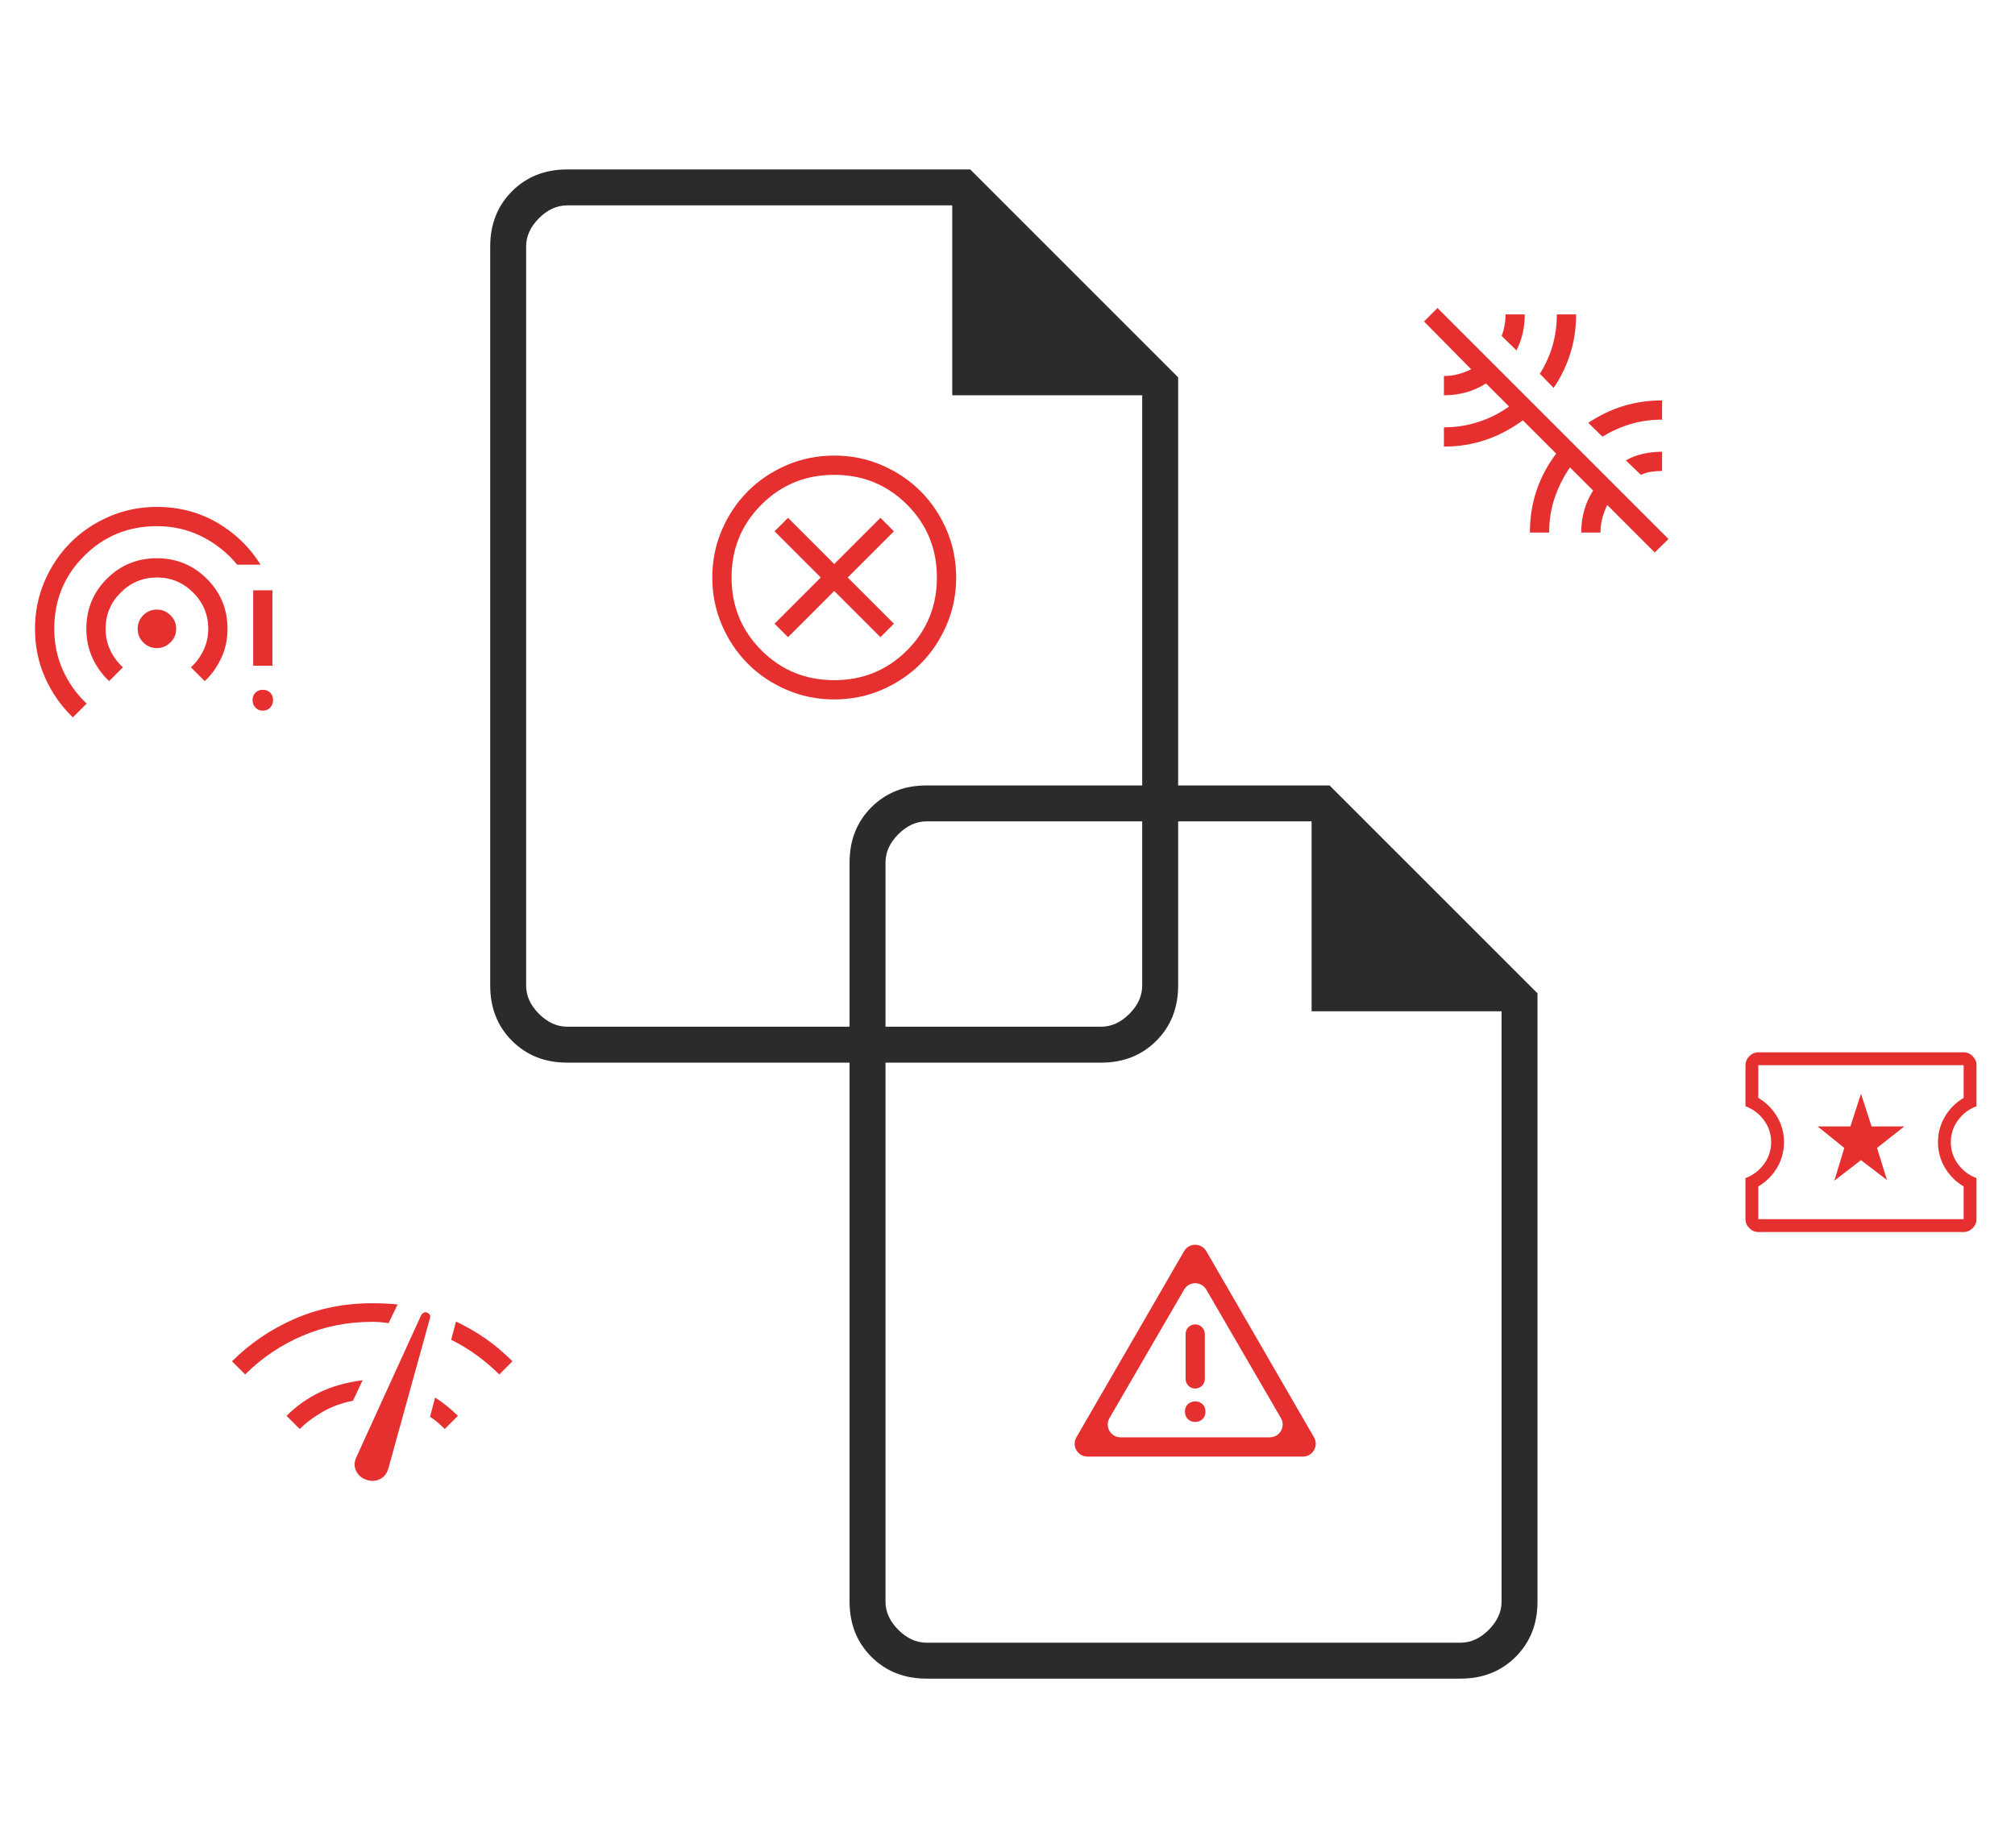<svg width="157" height="144" viewBox="0 0 157 144" fill="none" xmlns="http://www.w3.org/2000/svg">
<mask id="mask0_2088_21921" style="mask-type:alpha" maskUnits="userSpaceOnUse" x="17" y="0" width="96" height="96">
<rect x="17" width="96" height="96" fill="#D9D9D9"/>
</mask>
<g mask="url(#mask0_2088_21921)">
<path d="M44.195 82.803C42.462 82.803 41.029 82.237 39.895 81.103C38.762 79.97 38.195 78.537 38.195 76.803V19.203C38.195 17.47 38.762 16.037 39.895 14.903C41.029 13.77 42.462 13.203 44.195 13.203L75.595 13.203L91.795 29.403V76.803C91.795 78.537 91.229 79.97 90.095 81.103C88.962 82.237 87.529 82.803 85.795 82.803H44.195ZM74.195 30.803V16.003H44.195C43.395 16.003 42.662 16.337 41.995 17.003C41.329 17.67 40.995 18.403 40.995 19.203V76.803C40.995 77.603 41.329 78.337 41.995 79.003C42.662 79.67 43.395 80.003 44.195 80.003H85.795C86.595 80.003 87.329 79.67 87.995 79.003C88.662 78.337 88.995 77.603 88.995 76.803V30.803H74.195Z" fill="#2B2B2B"/>
</g>
<mask id="mask1_2088_21921" style="mask-type:alpha" maskUnits="userSpaceOnUse" x="45" y="48" width="96" height="96">
<rect x="45" y="48" width="96" height="96" fill="#D9D9D9"/>
</mask>
<g mask="url(#mask1_2088_21921)">
<path d="M72.195 130.803C70.462 130.803 69.029 130.236 67.895 129.103C66.762 127.97 66.195 126.536 66.195 124.803V67.203C66.195 65.47 66.762 64.037 67.895 62.903C69.029 61.77 70.462 61.203 72.195 61.203H103.595L119.795 77.403V124.803C119.795 126.536 119.229 127.97 118.095 129.103C116.962 130.236 115.529 130.803 113.795 130.803H72.195ZM102.195 78.803V64.003H72.195C71.395 64.003 70.662 64.337 69.995 65.003C69.329 65.67 68.995 66.403 68.995 67.203V124.803C68.995 125.603 69.329 126.336 69.995 127.003C70.662 127.67 71.395 128.003 72.195 128.003H113.795C114.595 128.003 115.329 127.67 115.995 127.003C116.662 126.336 116.995 125.603 116.995 124.803V78.803H102.195Z" fill="#2B2B2B"/>
</g>
<mask id="mask2_2088_21921" style="mask-type:alpha" maskUnits="userSpaceOnUse" x="81" y="93" width="24" height="24">
<rect x="81" y="93" width="24" height="24" rx="1" fill="#D9D9D9"/>
</mask>
<g mask="url(#mask2_2088_21921)">
<path d="M84.734 113.5C83.964 113.5 83.483 112.666 83.868 111.999L92.259 97.496C92.644 96.83 93.606 96.83 93.991 97.496L102.382 111.999C102.767 112.666 102.286 113.5 101.516 113.5H84.734ZM86.447 110.498C86.06 111.164 86.541 112 87.312 112H98.938C99.709 112 100.19 111.164 99.803 110.498L93.99 100.489C93.604 99.825 92.646 99.825 92.26 100.489L86.447 110.498ZM93.125 110.8C93.358 110.8 93.55 110.725 93.7 110.575C93.85 110.425 93.925 110.233 93.925 110C93.925 109.767 93.85 109.575 93.7 109.425C93.55 109.275 93.358 109.2 93.125 109.2C92.892 109.2 92.7 109.275 92.55 109.425C92.4 109.575 92.325 109.767 92.325 110C92.325 110.233 92.4 110.425 92.55 110.575C92.7 110.725 92.892 110.8 93.125 110.8ZM92.375 107.45C92.375 107.864 92.711 108.2 93.125 108.2C93.539 108.2 93.875 107.864 93.875 107.45V103.95C93.875 103.536 93.539 103.2 93.125 103.2C92.711 103.2 92.375 103.536 92.375 103.95V107.45Z" fill="#E62F2F"/>
</g>
<mask id="mask3_2088_21921" style="mask-type:alpha" maskUnits="userSpaceOnUse" x="133" y="77" width="24" height="24">
<rect x="133" y="77" width="24" height="24" fill="#D9D9D9"/>
</mask>
<g mask="url(#mask3_2088_21921)">
<path d="M142.925 92L145 90.4L147.025 91.95L146.25 89.45L148.375 87.775H145.825L145 85.225L144.175 87.775H141.625L143.7 89.45L142.925 92ZM137 96C136.733 96 136.5 95.9 136.3 95.7C136.1 95.5 136 95.267 136 95V91.8C136.583 91.583 137.063 91.221 137.438 90.712C137.813 90.204 138 89.633 138 89C138 88.367 137.813 87.796 137.438 87.287C137.063 86.779 136.583 86.417 136 86.2V83C136 82.733 136.1 82.5 136.3 82.3C136.5 82.1 136.733 82 137 82H153C153.267 82 153.5 82.1 153.7 82.3C153.9 82.5 154 82.733 154 83V86.2C153.417 86.417 152.937 86.779 152.562 87.287C152.187 87.796 152 88.367 152 89C152 89.633 152.187 90.204 152.562 90.712C152.937 91.221 153.417 91.583 154 91.8V95C154 95.267 153.9 95.5 153.7 95.7C153.5 95.9 153.267 96 153 96H137ZM137 95H153V92.45C152.383 92.083 151.896 91.596 151.538 90.988C151.179 90.379 151 89.717 151 89C151 88.283 151.179 87.621 151.538 87.012C151.896 86.404 152.383 85.917 153 85.55V83H137V85.55C137.617 85.917 138.104 86.404 138.463 87.012C138.821 87.621 139 88.283 139 89C139 89.717 138.821 90.379 138.463 90.988C138.104 91.596 137.617 92.083 137 92.45V95Z" fill="#E62F2F"/>
</g>
<mask id="mask4_2088_21921" style="mask-type:alpha" maskUnits="userSpaceOnUse" x="109" y="21" width="24" height="24">
<rect x="109" y="21" width="24" height="24" fill="#D9D9D9"/>
</mask>
<g mask="url(#mask4_2088_21921)">
<path d="M128.928 43.05L125.228 39.35C125.078 39.667 124.953 40 124.853 40.35C124.753 40.7 124.703 41.083 124.703 41.5H123.203C123.203 40.9 123.278 40.329 123.428 39.788C123.578 39.246 123.811 38.725 124.128 38.225L122.328 36.425C121.845 37.108 121.453 37.879 121.153 38.737C120.853 39.596 120.703 40.517 120.703 41.5H119.203C119.203 40.333 119.378 39.233 119.728 38.2C120.078 37.167 120.586 36.217 121.253 35.35L118.653 32.75C117.753 33.417 116.791 33.925 115.766 34.275C114.741 34.625 113.653 34.8 112.503 34.8V33.3C113.436 33.3 114.336 33.158 115.203 32.875C116.07 32.592 116.861 32.192 117.578 31.675L115.778 29.875C115.295 30.192 114.778 30.425 114.228 30.575C113.678 30.725 113.103 30.8 112.503 30.8V29.3C112.903 29.3 113.282 29.25 113.641 29.15C113.999 29.05 114.328 28.925 114.628 28.775L110.953 25.05L112.003 24L130.003 42L128.928 43.05ZM127.853 37L126.678 35.875C127.078 35.642 127.524 35.471 128.016 35.363C128.507 35.254 129.003 35.2 129.503 35.2V36.7C129.203 36.7 128.916 36.721 128.641 36.762C128.366 36.804 128.103 36.883 127.853 37ZM124.853 34.025L123.753 32.95C124.62 32.367 125.532 31.929 126.491 31.637C127.449 31.346 128.453 31.2 129.503 31.2V32.7C128.62 32.7 127.795 32.817 127.028 33.05C126.261 33.283 125.536 33.608 124.853 34.025ZM121.053 30.225L119.978 29.125C120.411 28.442 120.741 27.712 120.966 26.937C121.191 26.162 121.303 25.35 121.303 24.5H122.803C122.803 25.567 122.653 26.579 122.353 27.537C122.053 28.496 121.62 29.392 121.053 30.225ZM118.153 27.3L117.003 26.175C117.103 25.908 117.178 25.637 117.228 25.362C117.278 25.087 117.303 24.8 117.303 24.5H118.803C118.803 25.017 118.749 25.508 118.64 25.975C118.532 26.442 118.37 26.883 118.153 27.3Z" fill="#E62F2F"/>
</g>
<mask id="mask5_2088_21921" style="mask-type:alpha" maskUnits="userSpaceOnUse" x="17" y="96" width="24" height="24">
<rect x="17" y="96" width="24" height="24" fill="#D9D9D9"/>
</mask>
<g mask="url(#mask5_2088_21921)">
<path d="M19.103 107.101L18.078 106.076C19.478 104.676 21.108 103.571 22.966 102.763C24.824 101.955 26.837 101.551 29.003 101.551C29.32 101.551 29.666 101.559 30.041 101.576C30.416 101.592 30.728 101.617 30.978 101.651L30.278 103.101C30.045 103.067 29.828 103.042 29.628 103.026C29.428 103.009 29.22 103.001 29.003 103.001C27.07 103.001 25.257 103.363 23.565 104.088C21.874 104.813 20.387 105.817 19.103 107.101ZM23.353 111.351L22.328 110.326C23.078 109.576 23.933 108.967 24.891 108.501C25.849 108.034 26.97 107.717 28.253 107.551L27.503 109.151C26.637 109.317 25.849 109.605 25.141 110.013C24.433 110.421 23.837 110.867 23.353 111.351ZM28.528 115.301C28.178 115.184 27.92 114.959 27.753 114.626C27.587 114.292 27.587 113.942 27.753 113.576L32.828 102.451C32.878 102.384 32.941 102.33 33.015 102.288C33.09 102.246 33.17 102.242 33.253 102.276C33.353 102.309 33.428 102.363 33.478 102.439C33.528 102.513 33.536 102.601 33.503 102.701L30.253 114.451C30.137 114.834 29.916 115.105 29.591 115.263C29.266 115.421 28.912 115.434 28.528 115.301ZM34.653 111.351C34.486 111.184 34.307 111.017 34.116 110.851C33.924 110.684 33.72 110.534 33.503 110.401L33.903 108.901C34.22 109.101 34.532 109.326 34.84 109.576C35.149 109.826 35.428 110.076 35.678 110.326L34.653 111.351ZM38.903 107.101C38.403 106.601 37.833 106.113 37.191 105.638C36.549 105.163 35.87 104.751 35.153 104.401L35.528 102.976C36.395 103.392 37.178 103.846 37.878 104.338C38.578 104.83 39.261 105.409 39.928 106.076L38.903 107.101Z" fill="#E62F2F"/>
</g>
<mask id="mask6_2088_21921" style="mask-type:alpha" maskUnits="userSpaceOnUse" x="0" y="36" width="24" height="24">
<rect y="36" width="24" height="24" fill="#D9D9D9"/>
</mask>
<g mask="url(#mask6_2088_21921)">
<path d="M5.677 55.9C4.76 55.017 4.039 53.987 3.515 52.812C2.989 51.637 2.727 50.367 2.727 49C2.727 47.683 2.977 46.446 3.477 45.287C3.977 44.129 4.652 43.125 5.502 42.275C6.352 41.425 7.356 40.75 8.514 40.25C9.672 39.75 10.91 39.5 12.227 39.5C13.943 39.5 15.506 39.908 16.915 40.725C18.323 41.542 19.452 42.633 20.302 44H18.477C17.727 43.083 16.814 42.354 15.74 41.812C14.664 41.271 13.493 41 12.227 41C9.993 41 8.102 41.775 6.552 43.325C5.002 44.875 4.227 46.767 4.227 49C4.227 50.15 4.452 51.225 4.902 52.225C5.352 53.225 5.968 54.092 6.752 54.825L5.677 55.9ZM8.502 53.075C7.952 52.558 7.518 51.954 7.202 51.262C6.885 50.571 6.727 49.817 6.727 49C6.727 47.467 7.26 46.167 8.327 45.1C9.393 44.033 10.693 43.5 12.227 43.5C13.743 43.5 15.039 44.033 16.115 45.1C17.189 46.167 17.727 47.467 17.727 49C17.727 49.817 17.564 50.575 17.24 51.275C16.914 51.975 16.485 52.575 15.952 53.075L14.877 52C15.293 51.617 15.623 51.167 15.865 50.65C16.106 50.133 16.227 49.583 16.227 49C16.227 47.9 15.835 46.958 15.052 46.175C14.268 45.392 13.327 45 12.227 45C11.127 45 10.185 45.392 9.402 46.175C8.618 46.958 8.227 47.9 8.227 49C8.227 49.6 8.348 50.154 8.59 50.662C8.831 51.171 9.16 51.617 9.577 52L8.502 53.075ZM12.227 50.5C11.81 50.5 11.456 50.354 11.165 50.062C10.873 49.771 10.727 49.417 10.727 49C10.727 48.583 10.873 48.229 11.165 47.938C11.456 47.646 11.81 47.5 12.227 47.5C12.627 47.5 12.977 47.646 13.277 47.938C13.577 48.229 13.727 48.583 13.727 49C13.727 49.417 13.577 49.771 13.277 50.062C12.977 50.354 12.627 50.5 12.227 50.5ZM20.477 55.375C20.243 55.375 20.052 55.296 19.902 55.137C19.752 54.979 19.677 54.783 19.677 54.55C19.677 54.317 19.752 54.125 19.902 53.975C20.052 53.825 20.243 53.75 20.477 53.75C20.71 53.75 20.902 53.825 21.052 53.975C21.202 54.125 21.277 54.317 21.277 54.55C21.277 54.783 21.202 54.979 21.052 55.137C20.902 55.296 20.71 55.375 20.477 55.375ZM19.727 51.875V46H21.227V51.875H19.727Z" fill="#E62F2F"/>
</g>
<mask id="mask7_2088_21921" style="mask-type:alpha" maskUnits="userSpaceOnUse" x="53" y="33" width="24" height="24">
<rect x="53" y="33" width="24" height="24" fill="#D9D9D9"/>
</mask>
<g mask="url(#mask7_2088_21921)">
<path d="M61.4 49.65L65 46.05L68.6 49.65L69.65 48.6L66.05 45L69.65 41.4L68.6 40.35L65 43.95L61.4 40.35L60.35 41.4L63.95 45L60.35 48.6L61.4 49.65ZM65 54.5C63.683 54.5 62.446 54.25 61.288 53.75C60.129 53.25 59.125 52.575 58.275 51.725C57.425 50.875 56.75 49.871 56.25 48.712C55.75 47.554 55.5 46.317 55.5 45C55.5 43.683 55.75 42.446 56.25 41.287C56.75 40.129 57.425 39.125 58.275 38.275C59.125 37.425 60.129 36.75 61.288 36.25C62.446 35.75 63.683 35.5 65 35.5C66.317 35.5 67.554 35.75 68.713 36.25C69.871 36.75 70.875 37.425 71.725 38.275C72.575 39.125 73.25 40.129 73.75 41.287C74.25 42.446 74.5 43.683 74.5 45C74.5 46.317 74.25 47.554 73.75 48.712C73.25 49.871 72.575 50.875 71.725 51.725C70.875 52.575 69.871 53.25 68.713 53.75C67.554 54.25 66.317 54.5 65 54.5ZM65 53C67.233 53 69.125 52.225 70.675 50.675C72.225 49.125 73 47.233 73 45C73 42.767 72.225 40.875 70.675 39.325C69.125 37.775 67.233 37 65 37C62.767 37 60.875 37.775 59.325 39.325C57.775 40.875 57 42.767 57 45C57 47.233 57.775 49.125 59.325 50.675C60.875 52.225 62.767 53 65 53Z" fill="#E62F2F"/>
</g>
</svg>
